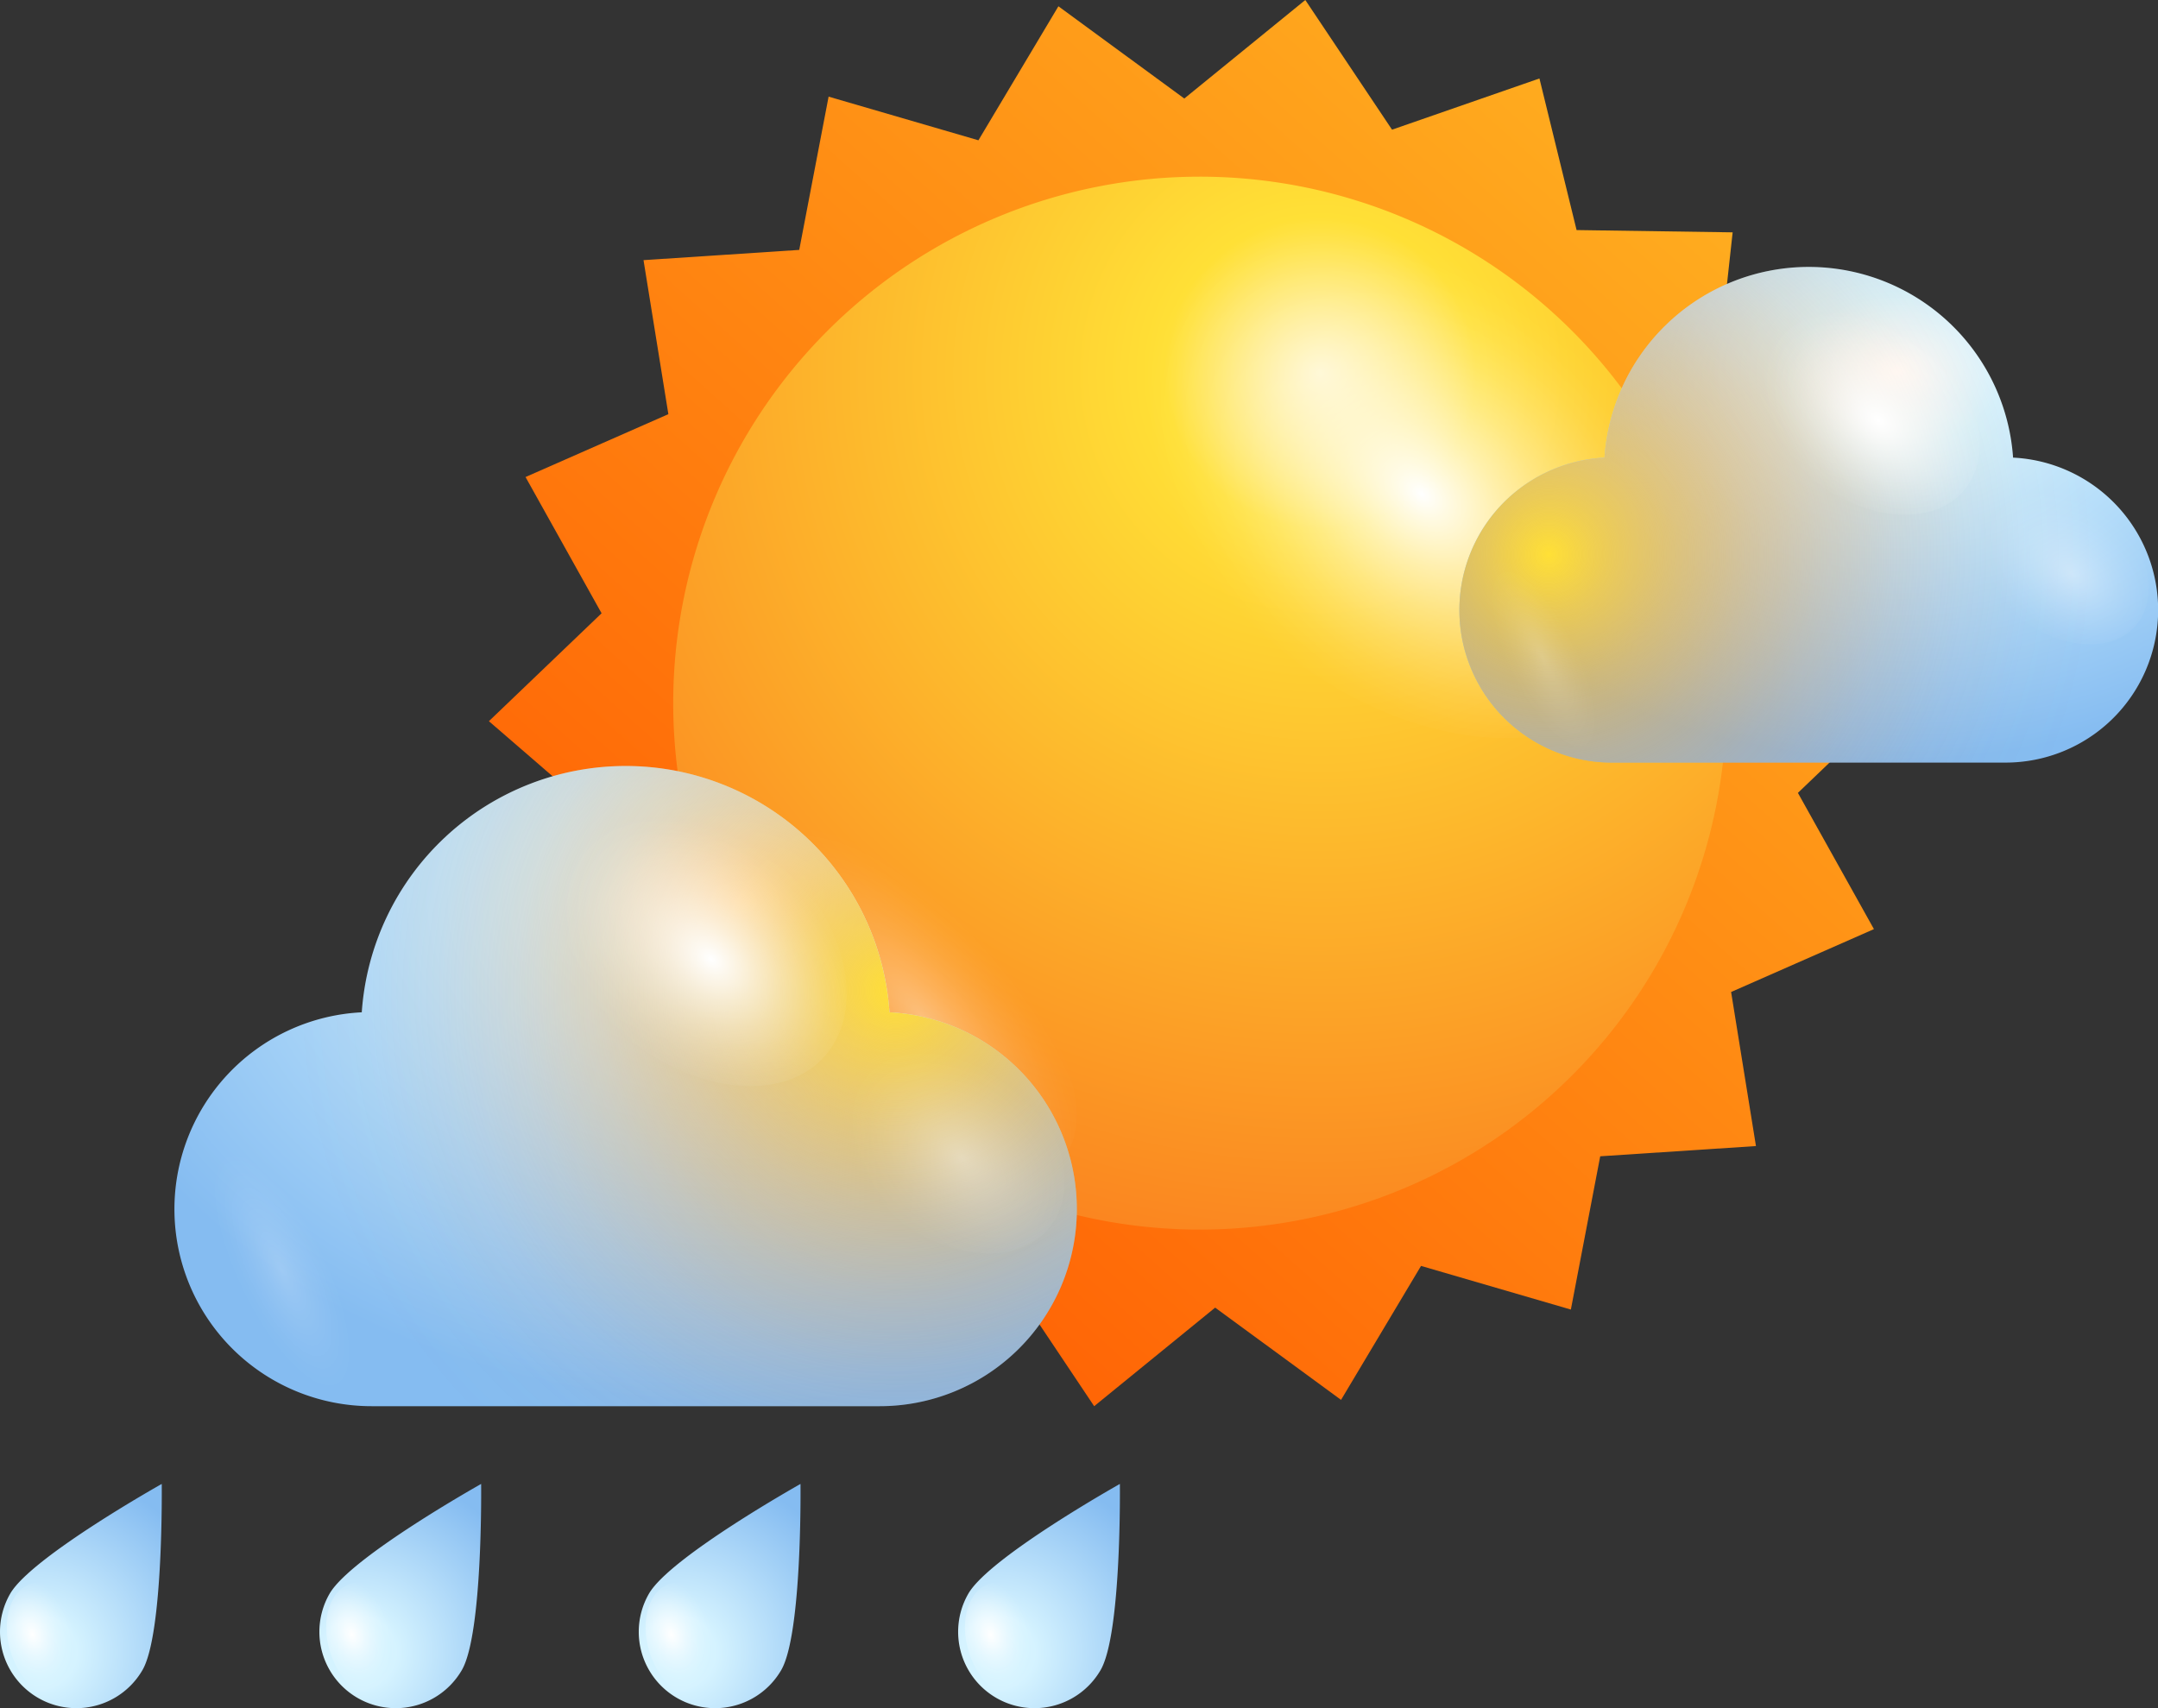 <svg xmlns="http://www.w3.org/2000/svg" xmlns:xlink="http://www.w3.org/1999/xlink" width="116.171" height="91.969" viewBox="0 0 116.171 91.969">
  <rect x="0" y="0" width="116.171" height="91.969" fill="#333333" stroke="none"/>
  <defs>
    <style>
      .cls-1 {
        isolation: isolate;
      }

      .cls-2 {
        fill: url(#linear-gradient);
      }

      .cls-3 {
        fill: url(#radial-gradient);
      }

      .cls-10, .cls-13, .cls-14, .cls-15, .cls-17, .cls-19, .cls-21, .cls-23, .cls-4, .cls-5, .cls-8, .cls-9 {
        mix-blend-mode: overlay;
      }

      .cls-4 {
        fill: url(#radial-gradient-2);
      }

      .cls-14, .cls-5, .cls-9 {
        opacity: 0.4;
      }

      .cls-5 {
        fill: url(#Degradado_sin_nombre_34);
      }

      .cls-6 {
        fill: url(#radial-gradient-3);
      }

      .cls-7 {
        fill: url(#radial-gradient-4);
      }

      .cls-8 {
        fill: url(#radial-gradient-5);
      }

      .cls-9 {
        fill: url(#radial-gradient-6);
      }

      .cls-10, .cls-15 {
        opacity: 0.2;
      }

      .cls-10 {
        fill: url(#Degradado_sin_nombre_34-2);
      }

      .cls-11 {
        fill: url(#radial-gradient-7);
      }

      .cls-12 {
        fill: url(#radial-gradient-8);
      }

      .cls-13 {
        fill: url(#radial-gradient-9);
      }

      .cls-14 {
        fill: url(#radial-gradient-10);
      }

      .cls-15 {
        fill: url(#Degradado_sin_nombre_34-3);
      }

      .cls-16 {
        fill: url(#radial-gradient-11);
      }

      .cls-17 {
        fill: url(#radial-gradient-12);
      }

      .cls-18 {
        fill: url(#radial-gradient-13);
      }

      .cls-19 {
        fill: url(#radial-gradient-14);
      }

      .cls-20 {
        fill: url(#radial-gradient-15);
      }

      .cls-21 {
        fill: url(#radial-gradient-16);
      }

      .cls-22 {
        fill: url(#radial-gradient-17);
      }

      .cls-23 {
        fill: url(#radial-gradient-18);
      }
    </style>
    <linearGradient id="linear-gradient" x1="99.477" y1="-1.136" x2="32.219" y2="74.024" gradientUnits="userSpaceOnUse">
      <stop offset="0" stop-color="#ffba24"/>
      <stop offset="1" stop-color="#f50"/>
    </linearGradient>
    <radialGradient id="radial-gradient" cx="-646.982" cy="20.084" r="53.807" gradientTransform="matrix(-1, 0, 0, 1, -575.914, 0)" gradientUnits="userSpaceOnUse">
      <stop offset="0" stop-color="#fff4c3"/>
      <stop offset="0.156" stop-color="#ffe036"/>
      <stop offset="1" stop-color="#fa761c"/>
    </radialGradient>
    <radialGradient id="radial-gradient-2" cx="633.058" cy="-1766.388" r="8.077" gradientTransform="matrix(-0.839, 1.154, -1.619, -1.313, -2252.132, -3023.236)" gradientUnits="userSpaceOnUse">
      <stop offset="0" stop-color="#fff"/>
      <stop offset="0.103" stop-color="#fff" stop-opacity="0.848"/>
      <stop offset="0.29" stop-color="#fff" stop-opacity="0.594"/>
      <stop offset="0.469" stop-color="#fff" stop-opacity="0.382"/>
      <stop offset="0.635" stop-color="#fff" stop-opacity="0.217"/>
      <stop offset="0.783" stop-color="#fff" stop-opacity="0.098"/>
      <stop offset="0.91" stop-color="#fff" stop-opacity="0.026"/>
      <stop offset="1" stop-color="#fff" stop-opacity="0"/>
    </radialGradient>
    <radialGradient id="Degradado_sin_nombre_34" data-name="Degradado sin nombre 34" cx="-3376.544" cy="3532.627" r="7.794" gradientTransform="matrix(-1.172, -1.101, 0.222, -0.728, -4691.874, -1091.052)" xlink:href="#radial-gradient-2"/>
    <radialGradient id="radial-gradient-3" cx="39.804" cy="48.51" r="37.042" gradientTransform="translate(79.608 83.946) rotate(180) scale(1 0.73)" gradientUnits="userSpaceOnUse">
      <stop offset="0" stop-color="#fff"/>
      <stop offset="0.198" stop-color="#d5f3ff"/>
      <stop offset="1" stop-color="#85bcf1"/>
    </radialGradient>
    <radialGradient id="radial-gradient-4" cx="48.207" cy="53.344" r="42.112" gradientUnits="userSpaceOnUse">
      <stop offset="0" stop-color="#ffe036"/>
      <stop offset="0.081" stop-color="#fecb31" stop-opacity="0.806"/>
      <stop offset="0.182" stop-color="#fdb52b" stop-opacity="0.595"/>
      <stop offset="0.283" stop-color="#fca227" stop-opacity="0.413"/>
      <stop offset="0.384" stop-color="#fb9223" stop-opacity="0.264"/>
      <stop offset="0.484" stop-color="#fb8620" stop-opacity="0.148"/>
      <stop offset="0.582" stop-color="#fa7d1e" stop-opacity="0.066"/>
      <stop offset="0.677" stop-color="#fa781c" stop-opacity="0.017"/>
      <stop offset="0.769" stop-color="#fa761c" stop-opacity="0"/>
    </radialGradient>
    <radialGradient id="radial-gradient-5" cx="663.626" cy="-1758.605" r="4.469" xlink:href="#radial-gradient-2"/>
    <radialGradient id="radial-gradient-6" cx="663.492" cy="-1766.861" r="3.512" xlink:href="#radial-gradient-2"/>
    <radialGradient id="Degradado_sin_nombre_34-2" data-name="Degradado sin nombre 34" cx="15.164" cy="68.413" r="2.568" gradientTransform="matrix(0.901, -0.434, 1.263, 2.623, -84.888, -104.45)" xlink:href="#radial-gradient-2"/>
    <radialGradient id="radial-gradient-7" cx="102.112" cy="19.997" r="28.681" gradientTransform="translate(204.224 34.605) rotate(180) scale(1 0.73)" xlink:href="#radial-gradient-3"/>
    <radialGradient id="radial-gradient-8" cx="83.374" cy="29.846" r="38.327" xlink:href="#radial-gradient-4"/>
    <radialGradient id="radial-gradient-9" cx="620.028" cy="-1774.828" r="3.461" xlink:href="#radial-gradient-2"/>
    <radialGradient id="radial-gradient-10" cx="619.925" cy="-1781.219" r="2.72" xlink:href="#radial-gradient-2"/>
    <radialGradient id="Degradado_sin_nombre_34-3" data-name="Degradado sin nombre 34" cx="83.034" cy="35.407" r="1.988" gradientTransform="matrix(0.901, -0.434, 1.263, 2.623, -36.492, -21.444)" xlink:href="#radial-gradient-2"/>
    <radialGradient id="radial-gradient-11" cx="-381.316" cy="-86.759" r="9.891" gradientTransform="translate(289.009 354.769) rotate(30.001)" gradientUnits="userSpaceOnUse">
      <stop offset="0" stop-color="#d0f2ff"/>
      <stop offset="0.198" stop-color="#d5f3ff"/>
      <stop offset="1" stop-color="#85bcf1"/>
    </radialGradient>
    <radialGradient id="radial-gradient-12" cx="773.473" cy="-1556.789" r="1.549" gradientTransform="matrix(-1.304, 0.579, -0.745, -1.946, -149.439, -3389.329)" xlink:href="#radial-gradient-2"/>
    <radialGradient id="radial-gradient-13" cx="-366.426" cy="-95.356" r="9.891" xlink:href="#radial-gradient-11"/>
    <radialGradient id="radial-gradient-14" cx="762.204" cy="-1560.144" r="1.549" gradientTransform="matrix(-1.304, 0.579, -0.745, -1.946, -149.439, -3389.329)" xlink:href="#radial-gradient-2"/>
    <radialGradient id="radial-gradient-15" cx="-351.536" cy="-103.953" r="9.891" xlink:href="#radial-gradient-11"/>
    <radialGradient id="radial-gradient-16" cx="750.933" cy="-1563.5" r="1.549" gradientTransform="matrix(-1.304, 0.579, -0.745, -1.946, -149.439, -3389.329)" xlink:href="#radial-gradient-2"/>
    <radialGradient id="radial-gradient-17" cx="-336.647" cy="-112.55" r="9.891" xlink:href="#radial-gradient-11"/>
    <radialGradient id="radial-gradient-18" cx="739.663" cy="-1566.856" r="1.549" gradientTransform="matrix(-1.304, 0.579, -0.745, -1.946, -149.439, -3389.329)" xlink:href="#radial-gradient-2"/>
  </defs>
  <g class="cls-1">
    <g id="Слой_2" data-name="Слой 2">
      <g id="OBJECTS">
        <g>
          <g>
            <polygon class="cls-2" points="94.528 61.705 86.144 62.256 84.564 70.508 76.498 68.158 72.192 75.371 65.415 70.404 58.902 75.711 54.233 68.727 46.297 71.484 44.299 63.324 35.898 63.201 36.812 54.85 28.959 51.861 32.674 44.324 26.319 38.83 32.385 33.02 28.291 25.684 35.98 22.299 34.642 14.006 43.025 13.455 44.606 5.203 52.671 7.553 56.977 0.338 63.754 5.305 70.268 0 74.937 6.982 82.872 4.225 84.872 12.387 93.273 12.51 92.359 20.859 100.211 23.848 96.496 31.385 102.853 36.879 96.786 42.69 100.879 50.025 93.19 53.41 94.528 61.705"/>
            <path class="cls-3" d="M36.241,37.853A28.345,28.345,0,1,0,64.584,9.512,28.345,28.345,0,0,0,36.241,37.853Z"/>
            <g>
              <path class="cls-4" d="M68.905,34.94c-7.22-5.859-10.039-14.774-6.297-19.92,3.745-5.146,12.632-4.566,19.854,1.285,7.218,5.856,10.033,14.775,6.293,19.918C85.008,41.371,76.121,40.791,68.905,34.94Z"/>
              <path class="cls-5" d="M39.533,44.119c.958-3.135,5.817-1.836,10.862,2.902,5.044,4.738,8.355,11.117,7.404,14.256-.954,3.133-5.816,1.836-10.861-2.902C41.895,53.635,38.58,47.25,39.533,44.119Z"/>
            </g>
          </g>
          <g>
            <path class="cls-6" d="M47.884,54.504a14.238,14.238,0,0,0-28.409,0,10.61,10.61,0,0,0,.533,21.207H47.352a10.61,10.61,0,0,0,.532-21.207Z"/>
            <path class="cls-7" d="M47.884,54.504a14.238,14.238,0,0,0-28.409,0,10.61,10.61,0,0,0,.533,21.207H47.352a10.61,10.61,0,0,0,.532-21.207Z"/>
            <path class="cls-8" d="M33.681,55.824c-3.994-3.24-5.555-8.174-3.483-11.021,2.071-2.848,6.989-2.525,10.984.711,3.994,3.24,5.552,8.176,3.482,11.021C42.592,59.383,37.674,59.062,33.681,55.824Z"/>
            <path class="cls-9" d="M47.959,65.402c-3.139-2.547-4.364-6.424-2.738-8.662,1.628-2.238,5.493-1.986,8.634.559,3.138,2.547,4.362,6.426,2.736,8.66C54.961,68.197,51.098,67.947,47.959,65.402Z"/>
            <path class="cls-10" d="M16.984,65.758c-2.316-3.613-5.007-5.354-6.015-3.889-1.003,1.465.059,5.584,2.373,9.197,2.317,3.613,5.01,5.356,6.015,3.889C20.362,73.486,19.3,69.371,16.984,65.758Z"/>
          </g>
          <g>
            <path class="cls-11" d="M108.369,24.639a11.024,11.024,0,0,0-21.996,0,8.215,8.215,0,0,0,.412,16.42h21.172a8.215,8.215,0,0,0,.412-16.42Z"/>
            <path class="cls-12" d="M108.369,24.639a11.024,11.024,0,0,0-21.996,0,8.215,8.215,0,0,0,.412,16.42h21.172a8.215,8.215,0,0,0,.412-16.42Z"/>
            <path class="cls-13" d="M97.371,25.66c-3.093-2.51-4.301-6.328-2.697-8.533,1.603-2.205,5.412-1.957,8.506.549,3.091,2.51,4.297,6.332,2.696,8.535C104.271,28.416,100.463,28.168,97.371,25.66Z"/>
            <path class="cls-14" d="M108.426,33.076c-2.43-1.973-3.379-4.975-2.119-6.707,1.261-1.732,4.253-1.537,6.684.432,2.43,1.973,3.378,4.977,2.119,6.707C113.848,35.24,110.857,35.045,108.426,33.076Z"/>
            <path class="cls-15" d="M84.444,33.35c-1.793-2.797-3.877-4.143-4.657-3.008-.776,1.133.046,4.322,1.837,7.121,1.795,2.797,3.879,4.144,4.657,3.01C87.059,39.336,86.237,36.148,84.444,33.35Z"/>
          </g>
          <g>
            <g>
              <path class="cls-16" d="M7.672,89.914a4.111,4.111,0,0,1-7.121-4.111c1.135-1.967,8.156-5.906,8.156-5.906S8.807,87.947,7.672,89.914Z"/>
              <path class="cls-17" d="M.672,89.23c-.637-1.664-.251-3.416.865-3.912,1.115-.496,2.536.451,3.174,2.117.638,1.666.249,3.418-.865,3.912C2.73,91.843,1.309,90.896.672,89.23Z"/>
            </g>
            <g>
              <path class="cls-18" d="M24.865,89.914a4.111,4.111,0,0,1-7.121-4.111c1.135-1.967,8.157-5.906,8.157-5.906S26,87.947,24.865,89.914Z"/>
              <path class="cls-19" d="M17.864,89.23c-.637-1.664-.251-3.416.865-3.912,1.115-.496,2.537.451,3.174,2.117.638,1.666.25,3.418-.865,3.912C19.923,91.843,18.502,90.896,17.864,89.23Z"/>
            </g>
            <g>
              <path class="cls-20" d="M42.058,89.914a4.111,4.111,0,0,1-7.121-4.111c1.135-1.967,8.156-5.906,8.156-5.906S43.193,87.947,42.058,89.914Z"/>
              <path class="cls-21" d="M35.057,89.23c-.637-1.664-.251-3.416.865-3.912,1.115-.496,2.537.451,3.174,2.117s.25,3.418-.865,3.912C37.116,91.843,35.695,90.896,35.057,89.23Z"/>
            </g>
            <g>
              <path class="cls-22" d="M59.251,89.914a4.111,4.111,0,0,1-7.121-4.111c1.135-1.967,8.156-5.906,8.156-5.906S60.386,87.947,59.251,89.914Z"/>
              <path class="cls-23" d="M52.25,89.23c-.637-1.664-.251-3.416.866-3.912,1.115-.496,2.536.451,3.174,2.117.638,1.666.249,3.418-.865,3.912C54.308,91.843,52.887,90.896,52.25,89.23Z"/>
            </g>
          </g>
        </g>
      </g>
    </g>
  </g>
</svg>
